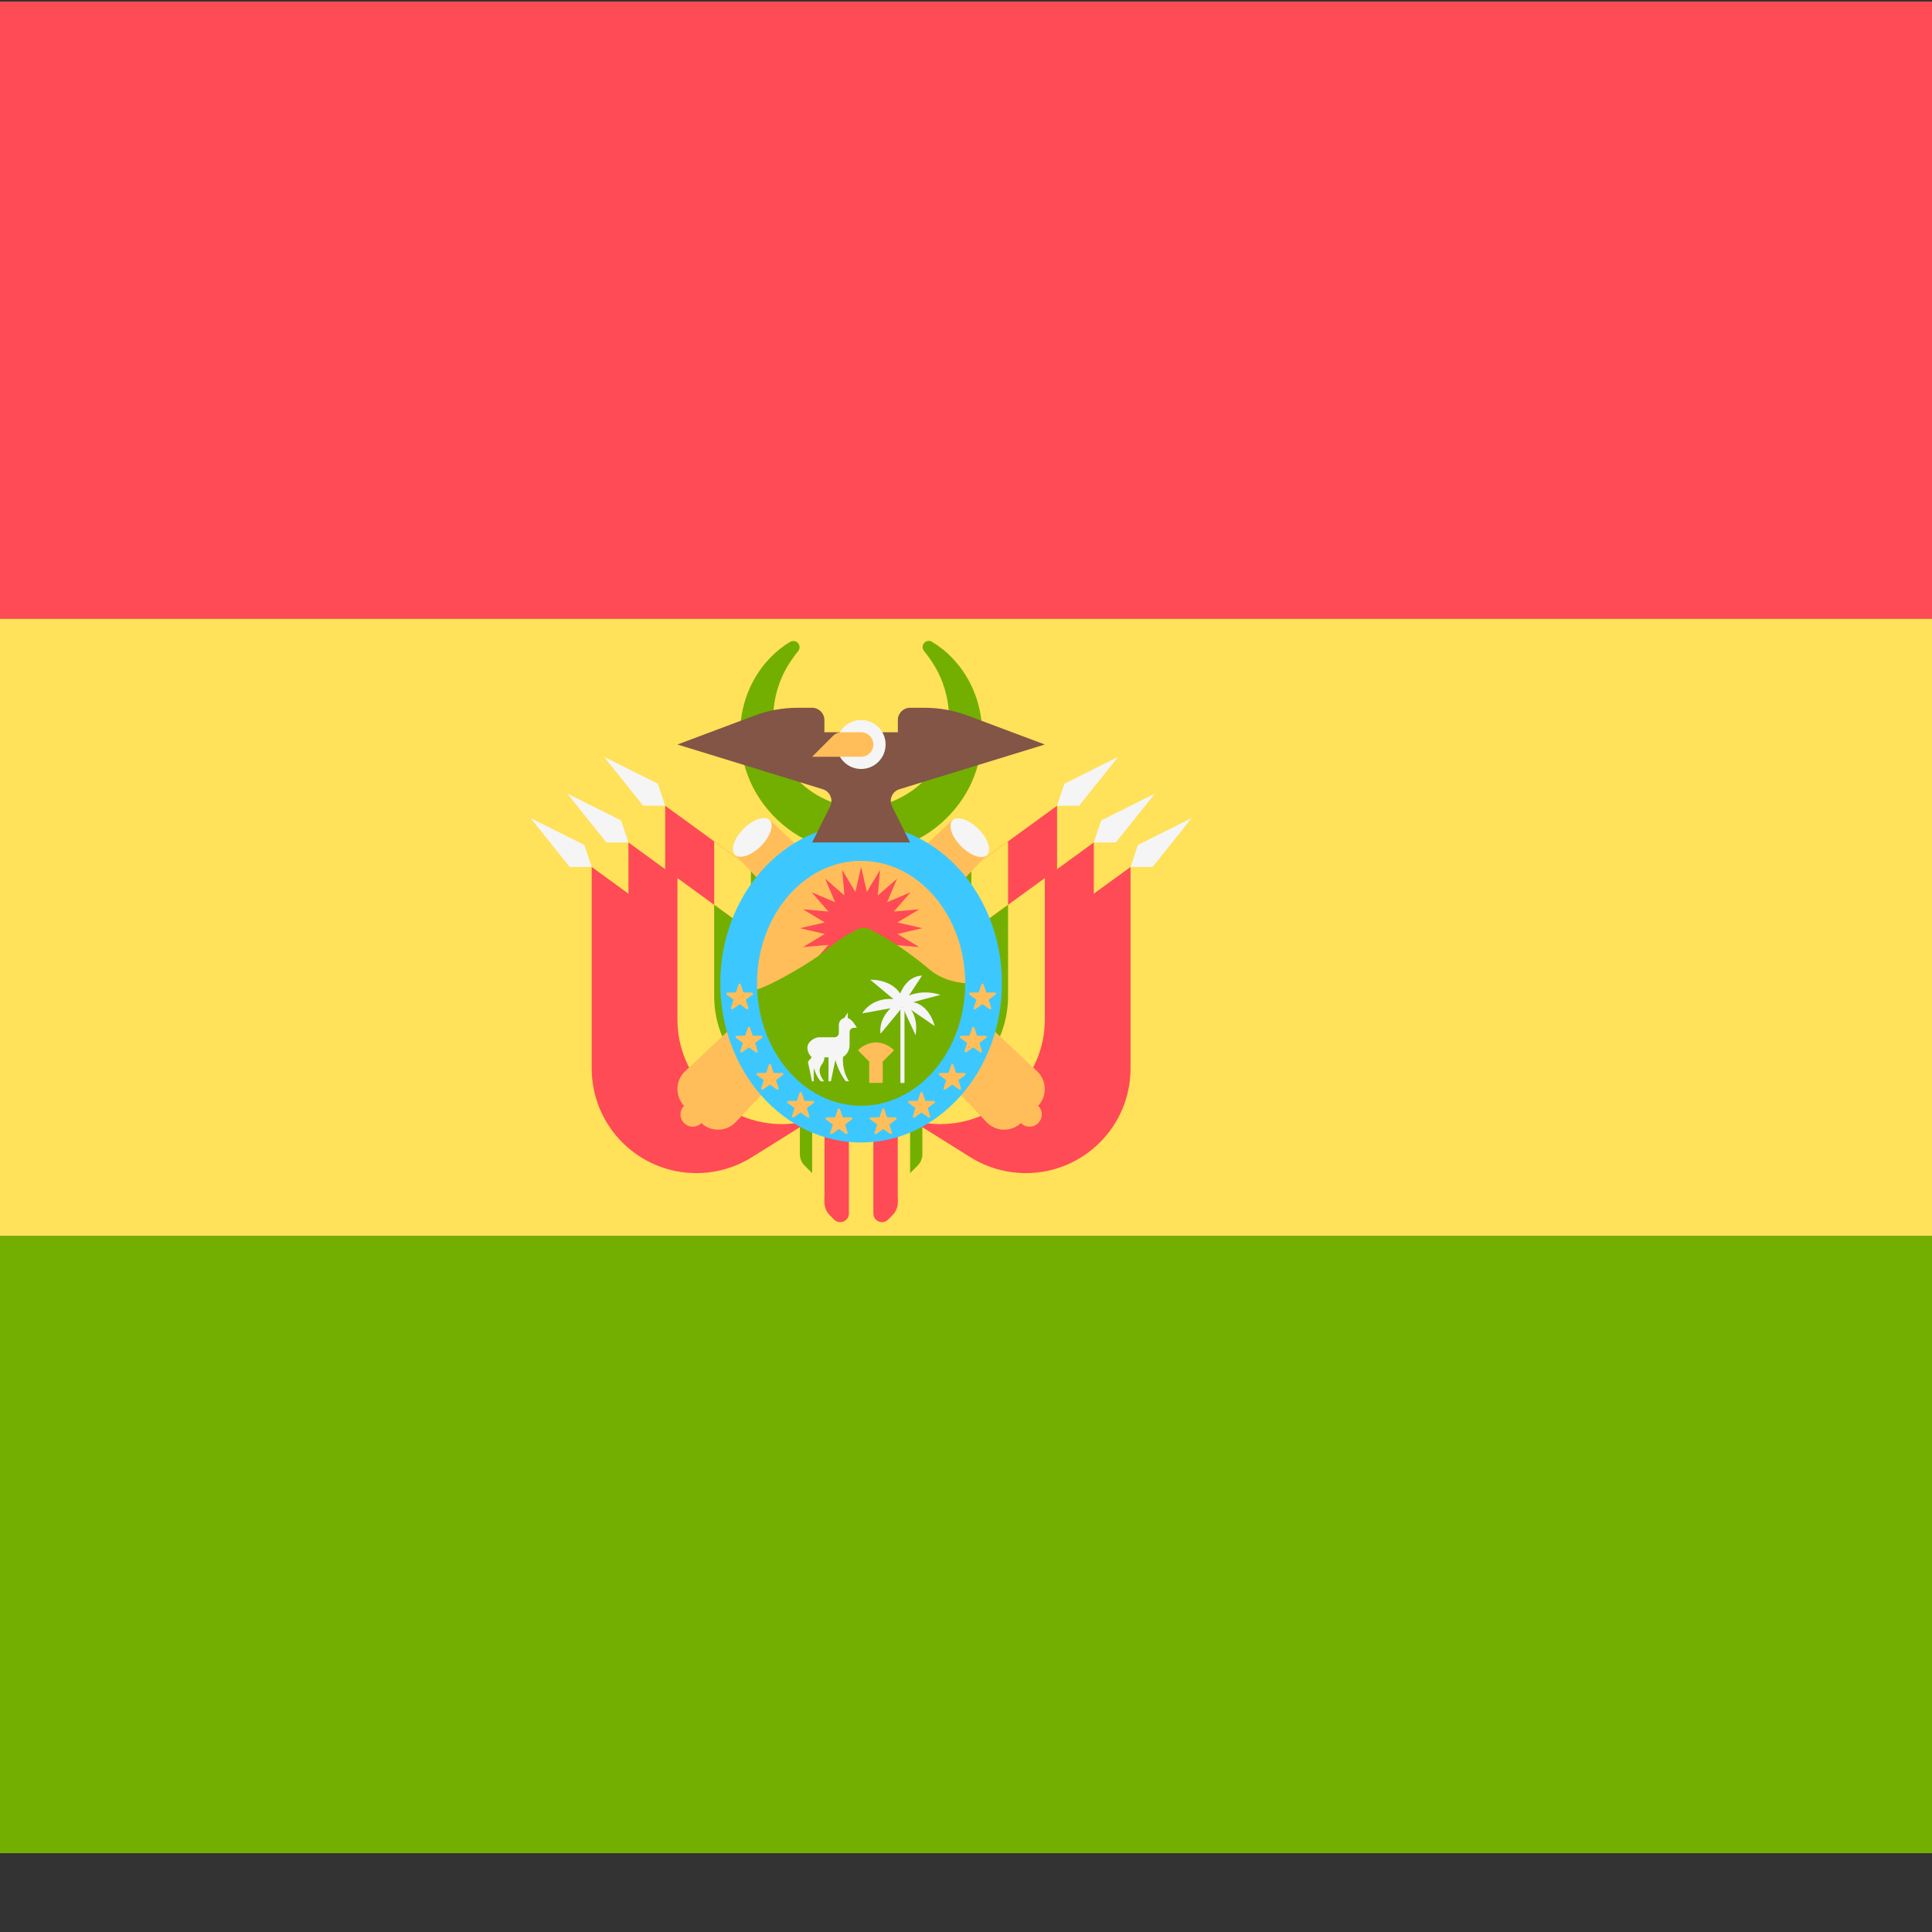 <?xml version="1.0" encoding="iso-8859-1"?>
<!-- Generator: Adobe Illustrator 19.0.0, SVG Export Plug-In . SVG Version: 6.00 Build 0)  -->
<svg xmlns="http://www.w3.org/2000/svg" xmlns:xlink="http://www.w3.org/1999/xlink" version="1.1" id="Layer_1" x="0px" y="0px" viewBox="100 88 350 350" style="enable-background:new 0 0 512.001 512.001;" xml:space="preserve">
<rect x="100" y="88" width="350" height="350" fill="#333333" stroke="none"/>
<path style="fill:#73AF00;" d="M0,311.908h512v102.988c0,4.875-3.953,8.828-8.828,8.828H8.828c-4.875,0-8.828-3.953-8.828-8.828  V311.908z"/>
<path style="fill:#FF4B55;" d="M8.828,88.276h494.345c4.875,0,8.828,3.953,8.828,8.828v102.988H0V97.104  C0,92.229,3.953,88.276,8.828,88.276z"/>
<rect y="200.09" style="fill:#FFE15A;" width="512" height="111.81"/>
<path style="fill:#73AF00;" d="M244.598,205.957c0,0-0.227,0.284-0.653,0.817c-0.355,0.492-0.888,1.248-1.47,2.254  c-1.145,1.999-2.347,5.098-2.38,8.792c-0.012,1.801,0.36,3.988,0.974,5.727c0.666,1.92,1.771,3.756,3.168,5.396  c1.399,1.655,3.268,2.931,5.267,3.873c0.991,0.503,2.079,0.792,3.158,1.058c0.535,0.163,1.105,0.171,1.654,0.279  c0.276,0.052,0.562,0.029,0.841,0.051l0.422,0.019l0.211,0.011l0.105,0.006l0.053,0.003l0.026,0.001  c-0.085,0.003,0.227-0.004-0.184,0.007c0.684-0.04,1.514-0.045,2.078-0.114c0.492-0.115,0.906-0.095,1.47-0.262  c1.08-0.266,2.167-0.555,3.158-1.058c1.998-0.942,3.868-2.218,5.267-3.873c1.397-1.64,2.502-3.476,3.168-5.396  c0.638-1.953,0.979-3.822,0.974-5.736c-0.031-3.678-1.234-6.788-2.379-8.785c-0.578-1.002-1.113-1.763-1.494-2.276  c-0.396-0.505-0.607-0.776-0.607-0.776l-0.053-0.067c-0.381-0.486-0.295-1.187,0.191-1.568c0.384-0.3,0.904-0.309,1.291-0.061  c0,0,0.326,0.209,0.937,0.6c0.578,0.434,1.474,1.047,2.439,2.039c1.937,1.918,4.451,5.334,5.358,10.298  c0.449,2.376,0.498,5.25-0.121,8.075c-0.6,2.854-1.817,5.805-3.782,8.387c-1.93,2.594-4.523,4.888-7.606,6.435  c-1.521,0.811-3.176,1.4-4.874,1.81c-0.814,0.239-1.847,0.338-2.767,0.483c-0.862,0.095-1.475,0.097-2.226,0.15l-0.292,0.001  l-0.082-0.004l-0.164-0.008l-0.328-0.017l-0.657-0.035c-0.437-0.035-0.876-0.029-1.309-0.104c-0.863-0.152-1.741-0.223-2.583-0.466  c-1.698-0.409-3.354-0.999-4.874-1.81c-3.083-1.547-5.676-3.842-7.606-6.435c-1.964-2.583-3.181-5.534-3.782-8.387  c-0.642-3.04-0.562-5.596-0.12-8.084c0.905-4.949,3.421-8.377,5.357-10.291c0.961-0.988,1.86-1.607,2.463-2.061  c0.58-0.364,0.89-0.559,0.89-0.559c0.526-0.33,1.22-0.172,1.55,0.354C244.935,205.068,244.888,205.593,244.598,205.957z"/>
<path style="fill:#FF4B55;" d="M253.782,293.866v13.971c0,1.394-1.685,2.092-2.67,1.107l-0.769-0.769  c-0.639-0.639-0.998-1.505-0.998-2.408v-11.901H253.782z"/>
<path style="fill:#FFE15A;" d="M247.126,291.648v10.141c0,0.609,0.242,1.194,0.673,1.625l1.545,1.545v-13.311H247.126z"/>
<path style="fill:#73AF00;" d="M244.908,291.648v5.442c0,0.777,0.309,1.522,0.857,2.071l1.361,1.361v-8.874H244.908L244.908,291.648  z"/>
<path style="fill:#FF4B55;" d="M258.218,293.866v13.971c0,1.394,1.685,2.092,2.67,1.107l0.769-0.769  c0.639-0.639,0.998-1.505,0.998-2.408v-11.901H258.218z"/>
<path style="fill:#FFE15A;" d="M264.873,291.648v10.141c0,0.609-0.242,1.194-0.673,1.625l-1.545,1.545v-13.311H264.873z"/>
<path style="fill:#73AF00;" d="M267.092,291.648v5.442c0,0.777-0.309,1.522-0.857,2.071l-1.361,1.361v-8.874H267.092  L267.092,291.648z"/>
<path style="fill:#FF4B55;" d="M267.092,251.715l24.403-17.748v36.498c0,10.474-8.491,18.964-18.964,18.964l0,0  c-3.554,0-7.037-0.999-10.051-2.882l-13.135-8.21v-26.93L267.092,251.715z"/>
<path style="fill:#FFE15A;" d="M282.621,240.422v25.607c0,10.474-8.491,18.964-18.964,18.964c-1.575,0-3.127-0.227-4.64-0.61  l-9.673-6.046v-26.93l17.748,0.308L282.621,240.422z"/>
<path style="fill:#73AF00;" d="M275.966,245.261v16.531c0,10.474-8.491,18.964-18.964,18.964c-1.575,0-3.128-0.227-4.64-0.61  l-3.018-1.886v-26.853l17.748,0.308L275.966,245.261z"/>
<polygon style="fill:#F5F5F5;" points="292.826,229.974 302.588,225.094 295.488,233.967 291.495,233.967 "/>
<path style="fill:#FF4B55;" d="M280.403,262.807l24.403-17.748v36.498c0,10.474-8.491,18.964-18.964,18.964l0,0  c-3.554,0-7.037-0.999-10.051-2.882l-13.135-8.21V262.5L280.403,262.807z"/>
<path style="fill:#73AF00;" d="M289.277,256.354v16.531c0,10.474-8.491,18.964-18.964,18.964c-1.575,0-3.127-0.227-4.64-0.61  l-3.018-1.886v-26.853l17.748,0.308L289.277,256.354z"/>
<polygon style="fill:#F5F5F5;" points="306.137,241.066 315.899,236.185 308.799,245.059 304.806,245.059 "/>
<path style="fill:#FF4B55;" d="M273.747,258.37l24.403-17.748v36.498c0,10.474-8.491,18.964-18.964,18.964l0,0  c-3.554,0-7.037-0.999-10.051-2.882L256,284.992v-26.93L273.747,258.37z"/>
<path style="fill:#FFE15A;" d="M289.277,247.076v25.607c0,10.474-8.491,18.964-18.964,18.964c-1.575,0-3.127-0.227-4.64-0.61  l-9.674-6.045v-26.93l17.748,0.308L289.277,247.076z"/>
<path style="fill:#73AF00;" d="M282.621,251.917v16.531c0,10.474-8.491,18.964-18.964,18.964c-1.575,0-3.127-0.227-4.64-0.61  l-3.018-1.885v-26.853l17.748,0.308L282.621,251.917z"/>
<polygon style="fill:#F5F5F5;" points="299.482,236.629 309.243,231.748 302.143,240.622 298.151,240.622 "/>
<path style="fill:#FF4B55;" d="M244.908,251.715l-24.403-17.748v36.498c0,10.474,8.491,18.964,18.964,18.964l0,0  c3.554,0,7.037-0.999,10.051-2.882l13.135-8.21v-26.93L244.908,251.715z"/>
<path style="fill:#FFE15A;" d="M229.378,240.422v25.607c0,10.474,8.491,18.964,18.964,18.964c1.575,0,3.127-0.227,4.64-0.61  l9.673-6.046v-26.93l-17.748,0.308L229.378,240.422z"/>
<path style="fill:#73AF00;" d="M236.034,245.261v16.531c0,10.474,8.491,18.964,18.964,18.964c1.575,0,3.128-0.227,4.64-0.61  l3.018-1.886v-26.853l-17.748,0.308L236.034,245.261z"/>
<polygon style="fill:#F5F5F5;" points="219.173,229.974 209.412,225.094 216.512,233.967 220.504,233.967 "/>
<path style="fill:#FF4B55;" d="M231.597,262.807l-24.403-17.748v36.498c0,10.474,8.491,18.964,18.964,18.964l0,0  c3.554,0,7.037-0.999,10.051-2.882l13.135-8.21V262.5L231.597,262.807z"/>
<path style="fill:#73AF00;" d="M222.723,256.354v16.531c0,10.474,8.491,18.964,18.964,18.964c1.575,0,3.127-0.227,4.64-0.61  l3.018-1.886v-26.853l-17.748,0.308L222.723,256.354z"/>
<polygon style="fill:#F5F5F5;" points="205.862,241.066 196.101,236.185 203.201,245.059 207.193,245.059 "/>
<path style="fill:#FF4B55;" d="M238.252,258.37l-24.403-17.748v36.498c0,10.474,8.491,18.964,18.964,18.964l0,0  c3.554,0,7.037-0.999,10.051-2.882l13.135-8.21v-26.93L238.252,258.37z"/>
<path style="fill:#FFE15A;" d="M222.723,247.076v25.607c0,10.474,8.491,18.964,18.964,18.964c1.575,0,3.127-0.227,4.64-0.61  l9.673-6.046v-26.93l-17.748,0.308L222.723,247.076z"/>
<path style="fill:#73AF00;" d="M229.378,251.917v16.531c0,10.474,8.491,18.964,18.964,18.964c1.575,0,3.127-0.227,4.64-0.61  l3.018-1.886v-26.853l-17.748,0.308L229.378,251.917z"/>
<g>
	<path style="fill:#FFBE5A;" d="M226.947,291.354l-2.925-2.925c-1.773-1.773-1.726-4.664,0.106-6.378l48.417-45.496l6.275,6.275   l-45.496,48.417C231.611,293.08,228.721,293.129,226.947,291.354z"/>
	<circle style="fill:#FFBE5A;" cx="225.49" cy="289.891" r="2.218"/>
</g>
<ellipse transform="matrix(-0.707 -0.707 0.707 -0.707 301.134 604.124)" style="fill:#F5F5F5;" cx="275.685" cy="239.695" rx="4.436" ry="2.218"/>
<g>
	<path style="fill:#FFBE5A;" d="M285.052,291.354l2.925-2.925c1.773-1.773,1.726-4.664-0.106-6.378l-48.417-45.496l-6.275,6.275   l45.496,48.417C280.389,293.08,283.279,293.129,285.052,291.354z"/>
	<circle style="fill:#FFBE5A;" cx="286.51" cy="289.891" r="2.218"/>
</g>
<ellipse transform="matrix(0.707 -0.707 0.707 0.707 -100.276 237.315)" style="fill:#F5F5F5;" cx="236.327" cy="239.701" rx="4.436" ry="2.218"/>
<ellipse style="fill:#FFBE5A;" cx="256" cy="266.141" rx="19.616" ry="23.294"/>
<polygon style="fill:#FF4B55;" points="255.999,245.059 257.041,249.579 259.428,245.602 259.021,250.222 262.52,247.178   260.706,251.446 264.974,249.632 261.929,253.131 266.549,252.724 262.573,255.111 267.092,256.152 262.573,257.193 266.549,259.58   261.929,259.174 264.974,262.671 260.706,260.858 262.52,265.126 259.021,262.082 259.428,266.701 257.041,262.725 255.999,267.244   254.959,262.725 252.572,266.701 252.978,262.082 249.48,265.126 251.293,260.858 247.026,262.671 250.07,259.174 245.451,259.58   249.426,257.193 244.908,256.152 249.426,255.111 245.451,252.724 250.07,253.131 247.026,249.632 251.293,251.446 249.48,247.178   252.978,250.222 252.572,245.602 254.959,249.579 "/>
<path style="fill:#73AF00;" d="M280.541,265.719c0,0-7.349,1.941-12.132-2.08c-5.316-4.469-9.302-6.579-11.01-7.371  c-0.585-0.271-1.239-0.271-1.825-0.001c-1.224,0.565-3.476,1.736-5.468,3.49c-2.912,2.566-11.855,7.626-13.657,7.626v11.029  l14.073,12.196l16.639-0.486L280.541,265.719z"/>
<path style="fill:#3CC8FF;" d="M255.999,294.975c-14.068,0-25.513-12.938-25.513-28.84s11.444-28.84,25.513-28.84  s25.513,12.938,25.513,28.84S270.067,294.975,255.999,294.975z M255.999,243.95c-10.398,0-18.857,9.953-18.857,22.185  c0,12.232,8.459,22.185,18.857,22.185c10.398,0,18.857-9.953,18.857-22.185C274.856,253.903,266.397,243.95,255.999,243.95z"/>
<g>
	<path style="fill:#FFBE5A;" d="M252.177,288.947l0.489,1.465l1.545,0.012c0.2,0.001,0.282,0.257,0.122,0.375l-1.242,0.918   l0.466,1.473c0.061,0.191-0.157,0.349-0.32,0.232l-1.257-0.898l-1.257,0.898c-0.162,0.116-0.38-0.042-0.32-0.232l0.466-1.473   l-1.242-0.918c-0.161-0.119-0.078-0.374,0.122-0.375l1.545-0.012l0.489-1.465C251.846,288.757,252.114,288.757,252.177,288.947z"/>
	<path style="fill:#FFBE5A;" d="M245.242,285.965l0.489,1.465l1.545,0.012c0.2,0.001,0.282,0.257,0.122,0.375l-1.242,0.918   l0.466,1.473c0.061,0.191-0.157,0.349-0.32,0.232l-1.257-0.898l-1.257,0.898c-0.162,0.116-0.38-0.042-0.32-0.232l0.466-1.473   l-1.242-0.918c-0.161-0.119-0.078-0.374,0.122-0.375l1.545-0.012l0.489-1.465C244.911,285.775,245.179,285.775,245.242,285.965z"/>
	<path style="fill:#FFBE5A;" d="M239.673,280.904l0.489,1.465l1.545,0.012c0.2,0.001,0.282,0.257,0.122,0.375l-1.242,0.918   l0.466,1.473c0.061,0.191-0.157,0.349-0.32,0.232l-1.257-0.898l-1.257,0.898c-0.162,0.116-0.38-0.042-0.32-0.232l0.466-1.473   l-1.242-0.918c-0.161-0.119-0.078-0.374,0.122-0.375l1.545-0.012l0.489-1.465C239.342,280.714,239.61,280.714,239.673,280.904z"/>
	<path style="fill:#FFBE5A;" d="M235.875,274.167l0.489,1.465l1.545,0.012c0.2,0.001,0.282,0.257,0.122,0.375l-1.242,0.918   l0.466,1.473c0.061,0.191-0.157,0.349-0.32,0.232l-1.257-0.898l-1.257,0.898c-0.162,0.116-0.38-0.042-0.32-0.232l0.466-1.473   l-1.242-0.918c-0.161-0.119-0.078-0.374,0.122-0.375l1.545-0.012l0.489-1.465C235.544,273.977,235.812,273.977,235.875,274.167z"/>
	<path style="fill:#FFBE5A;" d="M234.199,266.335l0.489,1.465l1.545,0.012c0.2,0.001,0.282,0.257,0.122,0.375l-1.242,0.918   l0.466,1.473c0.061,0.191-0.157,0.349-0.32,0.232l-1.257-0.898l-1.257,0.898c-0.162,0.116-0.38-0.042-0.32-0.232l0.466-1.473   l-1.242-0.918c-0.161-0.119-0.078-0.374,0.122-0.375l1.545-0.012l0.489-1.465C233.867,266.145,234.136,266.145,234.199,266.335z"/>
	<path style="fill:#FFBE5A;" d="M259.812,288.947l-0.489,1.465l-1.545,0.012c-0.2,0.001-0.283,0.257-0.122,0.375l1.242,0.918   l-0.466,1.473c-0.061,0.191,0.157,0.349,0.32,0.232l1.257-0.898l1.257,0.898c0.162,0.116,0.38-0.042,0.32-0.232l-0.466-1.473   l1.242-0.918c0.161-0.119,0.078-0.374-0.122-0.375l-1.545-0.012l-0.489-1.465C260.143,288.757,259.875,288.757,259.812,288.947z"/>
	<path style="fill:#FFBE5A;" d="M266.747,285.965l-0.489,1.465l-1.545,0.012c-0.2,0.001-0.282,0.257-0.122,0.375l1.242,0.918   l-0.466,1.473c-0.061,0.191,0.157,0.349,0.32,0.232l1.257-0.898l1.257,0.898c0.162,0.116,0.38-0.042,0.32-0.232l-0.466-1.473   l1.242-0.918c0.161-0.119,0.078-0.374-0.122-0.375l-1.545-0.012l-0.489-1.465C267.078,285.775,266.81,285.775,266.747,285.965z"/>
	<path style="fill:#FFBE5A;" d="M272.316,280.904l-0.489,1.465l-1.545,0.012c-0.2,0.001-0.282,0.257-0.122,0.375l1.242,0.918   l-0.466,1.473c-0.061,0.191,0.157,0.349,0.32,0.232l1.257-0.898l1.257,0.898c0.162,0.116,0.38-0.042,0.32-0.232l-0.466-1.473   l1.242-0.918c0.161-0.119,0.078-0.374-0.122-0.375l-1.545-0.012l-0.489-1.465C272.648,280.714,272.379,280.714,272.316,280.904z"/>
	<path style="fill:#FFBE5A;" d="M276.114,274.167l-0.489,1.465l-1.545,0.012c-0.2,0.001-0.282,0.257-0.122,0.375l1.242,0.918   l-0.466,1.473c-0.061,0.191,0.157,0.349,0.32,0.232l1.257-0.898l1.257,0.898c0.162,0.116,0.38-0.042,0.32-0.232l-0.466-1.473   l1.242-0.918c0.161-0.119,0.078-0.374-0.122-0.375l-1.545-0.012l-0.489-1.465C276.445,273.977,276.177,273.977,276.114,274.167z"/>
	<path style="fill:#FFBE5A;" d="M277.79,266.335l-0.489,1.465l-1.545,0.012c-0.2,0.001-0.282,0.257-0.122,0.375l1.242,0.918   l-0.466,1.473c-0.061,0.191,0.157,0.349,0.32,0.232l1.257-0.898l1.257,0.898c0.162,0.116,0.38-0.042,0.32-0.232l-0.466-1.473   l1.242-0.918c0.161-0.119,0.078-0.374-0.122-0.375l-1.545-0.012l-0.489-1.465C278.122,266.145,277.854,266.145,277.79,266.335z"/>
</g>
<path style="fill:#F5F5F5;" d="M246.361,280.357l0.737,3.526h0.318v-2.406c0,0,0.524,1.678,1.266,2.406h0.6  c-0.287-0.369-0.803-1.134-0.803-1.927c0-1.091,0.868-1.24,0.868-2.407h0.744v4.333h0.435l0.806-3.861c0,0,0.664,2.415,1.914,3.861  h0.556c-0.401-0.589-1.234-2.109-1.081-4.407c0,0,1.191-0.596,1.191-2.208v-2.294c0-0.429,0.349-0.778,0.778-0.778h0.535  c0,0-0.796-1.544-1.647-1.768v-0.968l-0.641,0.969c-0.612,0.132-0.973,0.698-0.973,1.304v1.397c0,0.429-0.348,0.778-0.778,0.778  h-2.781c-0.823,0-2.142,0.823-2.142,1.878s0.791,1.747,0.791,1.747L246.361,280.357z"/>
<path style="fill:#FFBE5A;" d="M258.819,276.844h-0.255c-2.016,0.11-3.142,1.436-3.142,1.436l2.045,2.045v3.848h2.447v-3.848  l2.045-2.045C261.96,278.279,260.835,276.954,258.819,276.844z"/>
<g>
	<rect x="263.12" y="270.55" style="fill:#F5F5F5;" width="0.739" height="13.634"/>
	<path style="fill:#F5F5F5;" d="M263.511,270.445l-3.987,4.819c0,0-0.52-2.323,1.803-4.61l-5.13,0.936c0,0,1.56-2.912,5.65-2.6   l-4.194-3.501c0,0,3.605-0.207,5.442,2.496c0,0,1.039-3.119,3.951-3.258l-2.403,3.651c0,0,2.403-1.225,5.731-0.15l-4.957,1.318   c0,0,2.773,0.277,3.917,4.333l-4.298-2.946c0,0,1.318,1.56,0.832,4.61L263.511,270.445z"/>
	<polygon style="fill:#F5F5F5;" points="212.518,236.629 202.756,231.748 209.856,240.622 213.849,240.622  "/>
</g>
<path style="fill:#825546;" d="M262.94,230.978l26.337-8.104l-13.981-5.242c-2.49-0.935-5.129-1.412-7.789-1.412h-2.633  c-1.225,0-2.218,0.993-2.218,2.218v2.218h-6.657h-6.655v-2.218c0-1.225-0.993-2.218-2.218-2.218h-2.633  c-2.66,0-5.299,0.479-7.789,1.412l-13.981,5.242l26.337,8.104c1.31,0.403,1.944,1.886,1.332,3.113l-3.266,6.531h17.748l-3.266-6.531  C260.995,232.865,261.629,231.382,262.94,230.978z"/>
<circle style="fill:#F5F5F5;" cx="256" cy="222.87" r="4.436"/>
<path style="fill:#FFBE5A;" d="M258.218,222.875L258.218,222.875c0,1.225-0.993,2.218-2.218,2.218h-8.874l3.787-3.787  c0.416-0.416,0.98-0.65,1.569-0.65h3.517C257.225,220.657,258.218,221.65,258.218,222.875z"/>
<g>
</g>
<g>
</g>
<g>
</g>
<g>
</g>
<g>
</g>
<g>
</g>
<g>
</g>
<g>
</g>
<g>
</g>
<g>
</g>
<g>
</g>
<g>
</g>
<g>
</g>
<g>
</g>
<g>
</g>
</svg>
